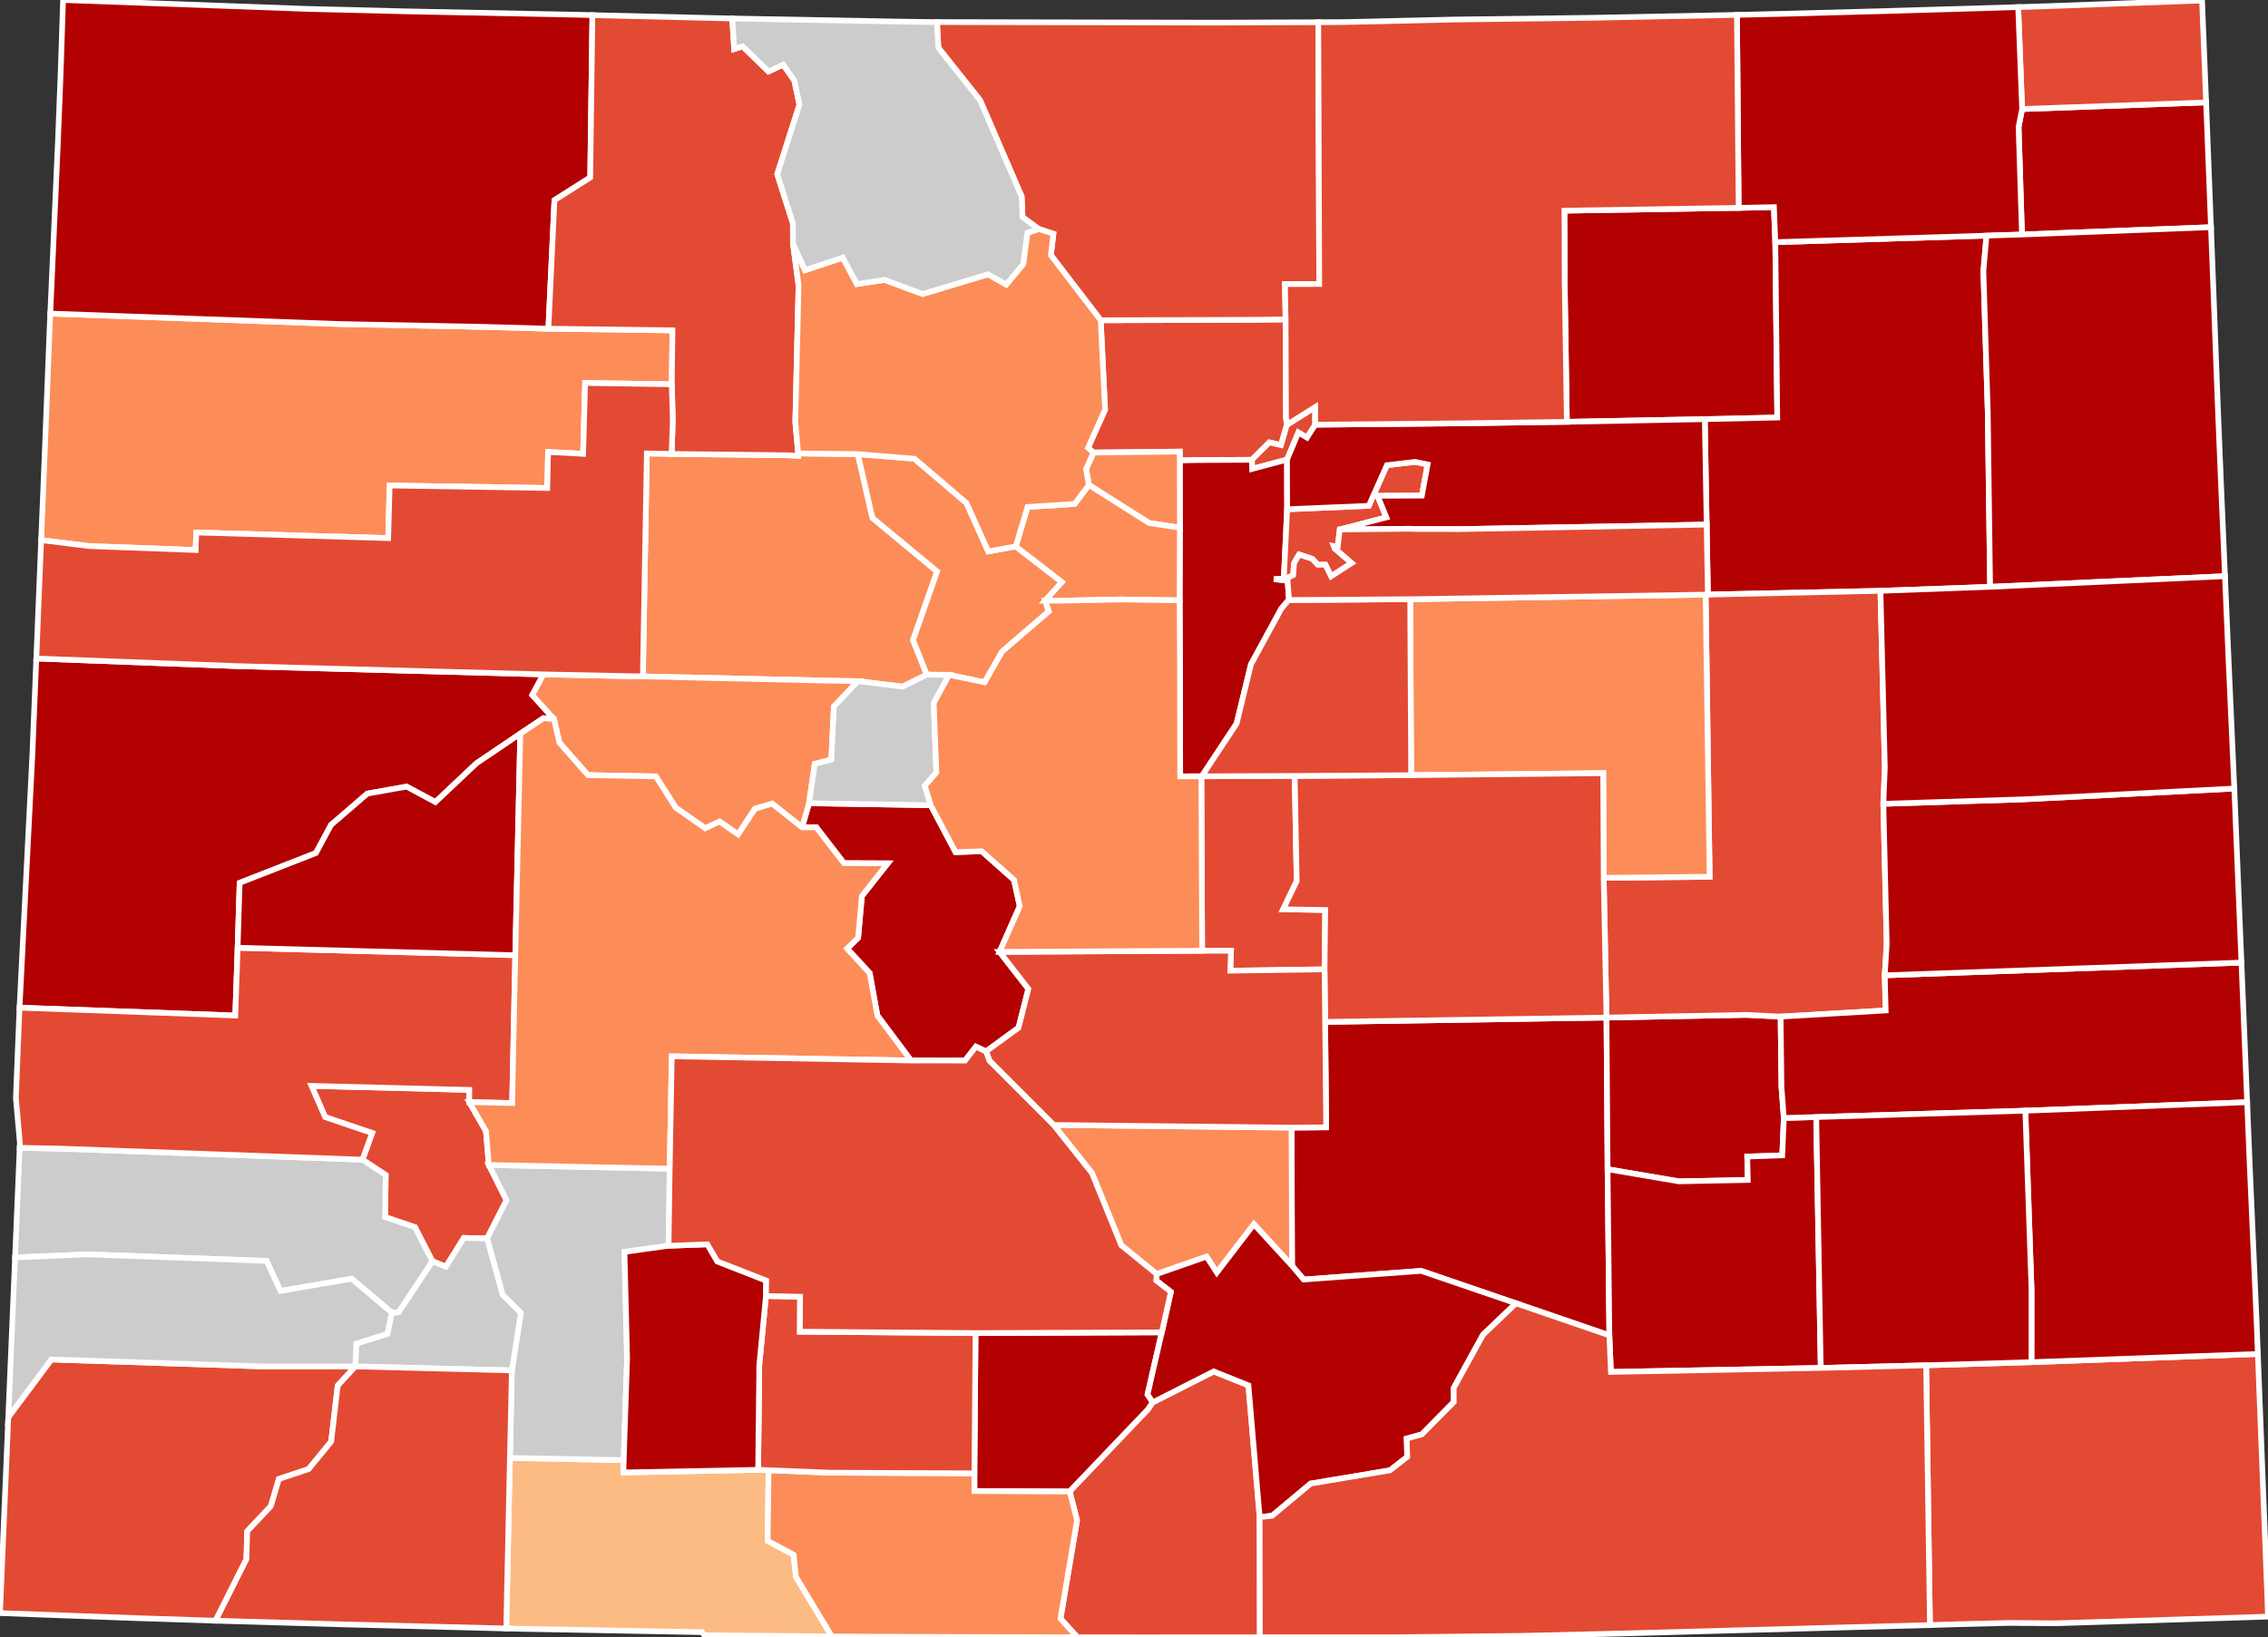 <?xml version="1.0" encoding="utf-8" ?>
<svg baseProfile="full" fill="#d0d0d0" height="288.858" stroke="#ffffff" stroke-width="1" version="1.1" width="400.0" xmlns="http://www.w3.org/2000/svg" xmlns:ev="http://www.w3.org/2001/xml-events" xmlns:xlink="http://www.w3.org/1999/xlink">
	<rect width="100%" height="100%" fill="#333333" stroke="none"/>
	<defs />
	<g id="counties"><path d="M 227.786,198.934 L 233.895,198.878 L 233.712,180.282 L 283.332,179.52 L 283.525,206.274 L 283.839,235.586 L 267.369,229.932 L 250.637,224.209 L 229.925,225.737 L 227.871,223.312 L 227.786,198.934 z" id="c08101" fill="#b30000" />
		<path d="M 275.954,49.558 L 275.916,37.165 L 306.64,36.67 L 312.864,36.541 L 313.105,42.721 L 313.453,73.663 L 300.668,73.948 L 276.341,74.416 L 275.954,49.558 z" id="c08087" fill="#b30000" />
		<path d="M 191.893,79.01 L 194.897,72.273 L 194.13,56.499 L 221.074,56.416 L 226.741,56.35 L 226.769,65.14 L 226.811,73.684 L 226.958,74.958 L 225.932,78.526 L 223.87,78.051 L 220.78,81.12 L 211.28,81.165 L 208.085,81.234 L 208.073,79.671 L 192.859,79.836 L 191.893,79.01 z" id="c08013" fill="#e34a33" />
		<path d="M 356.012,22.404 L 356.635,19.236 L 389.088,18.07 L 389.232,21.771 L 389.944,40.084 L 356.613,41.375 L 356.012,22.404 z" id="c08095" fill="#b30000" />
		<path d="M 283.332,179.52 L 307.979,179.046 L 314.043,179.35 L 314.192,191.744 L 314.609,197.234 L 314.33,203.825 L 308.157,204.036 L 308.251,208.17 L 296.081,208.414 L 283.525,206.274 L 283.332,179.52 z" id="c08025" fill="#b30000" />
		<path d="M 8.87,55.319 L 59.974,57.166 L 85.551,57.669 L 96.717,57.988 L 118.602,58.276 L 118.477,67.797 L 103.197,67.563 L 102.845,80.067 L 96.664,79.74 L 96.52,86.096 L 68.722,85.651 L 68.464,94.935 L 34.609,93.945 L 34.508,97.037 L 15.759,96.342 L 7.261,95.288 L 7.886,80.038 L 8.738,58.291 L 8.87,55.319 z" id="c08103" fill="#fc8d59" />
		<path d="M 220.78,81.12 L 223.87,78.051 L 225.932,78.526 L 226.958,74.958 L 231.96,71.808 L 231.959,73.883 L 231.95,73.883 L 231.954,74.92 L 231.961,74.919 L 231.961,74.925 L 230.51,77.201 L 228.989,76.304 L 226.986,81.08 L 220.84,82.725 L 220.78,81.12 z" id="c08014" fill="#e34a33" />
		<path d="M 283.525,206.274 L 296.081,208.414 L 308.251,208.17 L 308.157,204.036 L 314.33,203.825 L 314.609,197.234 L 320.32,197.072 L 321.12,241.332 L 284.109,242.037 L 283.839,235.586 L 283.525,206.274 z" id="c08089" fill="#b30000" />
		<path d="M 1.464,250.02 L 9.051,239.838 L 46.767,241.082 L 62.658,241.07 L 59.565,244.444 L 58.409,254.317 L 54.436,259.178 L 49.19,260.916 L 47.764,265.721 L 43.598,270.14 L 43.457,275.079 L 38.021,285.925 L 24.259,285.479 L 0.0,284.581 L 1.464,250.02 z" id="c08083" fill="#e34a33" />
		<path d="M 89.931,257.204 L 110,257.594 L 109.956,259.768 L 133.711,259.306 L 135.551,259.376 L 135.387,271.839 L 139.968,274.291 L 140.387,278.198 L 146.712,288.701 L 124.226,288.499 L 123.806,287.943 L 92.754,287.375 L 89.28,287.299 L 89.931,257.204 z" id="c08007" fill="#fdbb84" />
		<path d="M 300.998,92.55 L 300.668,73.948 L 313.453,73.663 L 313.105,42.721 L 350.355,41.573 L 349.804,47.795 L 350.576,72.601 L 350.99,103.529 L 331.648,104.235 L 301.218,104.9 L 300.998,92.55 z" id="c08121" fill="#b30000" />
		<path d="M 5.703,133.279 L 6.405,116.174 L 41.816,117.514 L 95.849,118.976 L 93.877,122.609 L 97.695,126.836 L 95.839,126.703 L 91.764,129.437 L 84.037,134.659 L 76.79,141.506 L 71.714,138.775 L 64.803,140.004 L 58.392,145.529 L 55.713,150.499 L 42.268,155.752 L 41.911,167.204 L 41.498,179.16 L 3.447,177.778 L 5.703,133.279 z" id="c08077" fill="#b30000" />
		<path d="M 208.053,105.912 L 208.093,93.105 L 208.085,81.234 L 211.28,81.165 L 220.78,81.12 L 220.84,82.725 L 226.986,81.08 L 227.01,89.843 L 226.418,102.119 L 224.667,102.171 L 226.805,102.412 L 227.061,101.945 L 227.339,105.849 L 227.102,106.063 L 226.008,107.338 L 220.633,117.209 L 218.096,127.659 L 211.953,136.955 L 211.885,136.955 L 208.148,136.97 L 208.11,117.637 L 208.053,105.912 z" id="c08059" fill="#b30000" />
		<path d="M 191.542,82.746 L 192.859,79.836 L 208.073,79.671 L 208.085,81.234 L 208.093,93.105 L 202.646,92.267 L 192.049,85.558 L 191.542,82.746 z" id="c08047" fill="#fc8d59" />
		<path d="M 282.84,154.869 L 301.524,154.674 L 300.817,104.905 L 301.218,104.9 L 331.648,104.235 L 332.424,135.367 L 332.162,141.807 L 332.751,166.527 L 332.406,172.066 L 332.572,178.265 L 314.043,179.35 L 307.979,179.046 L 283.332,179.52 L 282.84,154.869 z" id="c08073" fill="#e34a33" />
		<path d="M 211.953,136.955 L 228.339,136.887 L 228.695,155.451 L 226.311,160.411 L 233.729,160.547 L 233.604,171.009 L 216.978,171.248 L 217.111,167.739 L 212.017,167.73 L 211.885,136.955 L 211.953,136.955 z" id="c08119" fill="#e34a33" />
		<path d="M 248.712,105.707 L 249.731,105.698 L 300.817,104.905 L 301.524,154.674 L 282.84,154.869 L 282.754,136.403 L 248.88,136.757 L 248.712,105.707 z" id="c08039" fill="#fc8d59" />
		<path d="M 171.85,259.923 L 172.052,235.182 L 204.904,235.052 L 202.389,246.009 L 203.309,247.41 L 202.456,248.674 L 188.656,263.134 L 171.855,263.049 L 171.85,259.923 z" id="c08003" fill="#b30000" />
		<path d="M 54.936,191.57 L 82.771,192.277 L 82.756,194.431 L 85.71,199.561 L 86.223,205.522 L 89.329,211.744 L 85.907,218.491 L 81.81,218.394 L 78.635,223.486 L 76.255,222.499 L 73.184,216.504 L 67.921,214.72 L 68.022,207.293 L 63.916,204.591 L 65.631,199.892 L 57.342,197.078 L 54.936,191.57 z" id="c08091" fill="#e34a33" />
		<path d="M 339.706,240.869 L 358.285,240.311 L 398.212,238.867 L 398.917,257.016 L 399.28,266.34 L 399.7,277.129 L 399.902,282.215 L 400.0,285.205 L 382.123,285.77 L 362.543,286.381 L 354.319,286.317 L 345.169,286.547 L 340.378,286.697 L 339.706,240.869 z" id="c08009" fill="#e34a33" />
		<path d="M 142.686,141.708 L 164.152,142.053 L 168.534,150.338 L 173.139,150.172 L 178.84,155.231 L 179.85,159.877 L 176.29,167.93 L 181.372,174.461 L 179.632,181.32 L 173.902,185.494 L 172.115,184.65 L 170.21,187.102 L 160.669,187.093 L 154.741,179.167 L 153.378,171.674 L 149.392,167.342 L 151.347,165.449 L 152.005,158.078 L 156.561,152.311 L 148.837,152.279 L 143.954,145.936 L 141.454,145.957 L 142.686,141.708 z" id="c08015" fill="#b30000" />
		<path d="M 185.828,198.467 L 227.786,198.934 L 227.871,223.312 L 221.147,215.977 L 214.612,224.505 L 212.8,221.696 L 204,224.765 L 197.759,219.693 L 192.58,206.946 L 185.828,198.467 z" id="c08027" fill="#fc8d59" />
		<path d="M 314.043,179.35 L 332.572,178.265 L 332.406,172.066 L 395.316,169.821 L 395.987,186.229 L 396.324,194.454 L 357.204,195.952 L 320.32,197.072 L 314.609,197.234 L 314.192,191.744 L 314.043,179.35 z" id="c08061" fill="#b30000" />
		<path d="M 332.751,166.527 L 332.162,141.807 L 356.97,141.015 L 394.06,139.114 L 395.076,163.962 L 395.316,169.821 L 332.406,172.066 L 332.751,166.527 z" id="c08017" fill="#b30000" />
		<path d="M 189.952,268.207 L 188.656,263.134 L 202.456,248.674 L 203.309,247.41 L 214.059,241.949 L 220.183,244.405 L 222.164,267.649 L 222.197,288.848 L 218.457,288.855 L 216.698,288.857 L 207.098,288.857 L 200.55,288.858 L 190.12,288.845 L 190.006,288.845 L 187.034,285.565 L 189.952,268.207 z" id="c08023" fill="#e34a33" />
		<path d="M 10.232,24.683 L 10.257,24.043 L 10.712,12.418 L 11.122,0.0 L 54.198,1.57 L 72.106,2.013 L 101.808,2.599 L 104.484,2.671 L 104.094,31.318 L 97.787,35.318 L 96.717,57.988 L 85.551,57.669 L 59.974,57.166 L 8.87,55.319 L 10.232,24.683 z" id="c08081" fill="#b30000" />
		<path d="M 85.907,218.491 L 89.329,211.744 L 86.223,205.522 L 118.115,206.178 L 117.914,219.774 L 110.138,220.86 L 110.602,239.653 L 110,257.594 L 89.931,257.204 L 90.273,241.77 L 91.859,231.651 L 88.63,228.42 L 85.907,218.491 z" id="c08053" fill="#CCCCCC" />
		<path d="M 226.418,102.119 L 227.01,89.843 L 241.406,89.238 L 244.601,82.07 L 249.593,81.482 L 251.786,81.942 L 250.772,87.434 L 242.952,87.466 L 244.514,91.281 L 236.29,93.41 L 235.919,96.513 L 235.272,96.378 L 235.536,97.031 L 235.537,96.934 L 235.573,96.934 L 235.538,96.888 L 235.538,96.874 L 238.395,99.327 L 234.765,101.679 L 233.745,99.625 L 232.414,99.637 L 231.44,98.598 L 229.115,97.828 L 228.225,99.37 L 228.083,101.454 L 227.061,101.945 L 226.805,102.412 L 224.667,102.171 L 226.418,102.119 z" id="c08031" fill="#e34a33" />
		<path d="M 114.084,79.99 L 118.45,80.081 L 139.127,80.32 L 140.769,80.433 L 140.773,79.998 L 151.294,80.111 L 153.868,91.363 L 165.273,100.816 L 161.035,112.927 L 163.463,119.024 L 159.188,121.134 L 151.315,120.176 L 146.746,120.096 L 113.381,119.334 L 114.084,79.99 z" id="c08037" fill="#fc8d59" />
		<path d="M 228.695,155.451 L 228.339,136.887 L 248.88,136.757 L 282.754,136.403 L 282.84,154.869 L 283.332,179.52 L 233.712,180.282 L 233.604,171.009 L 233.729,160.547 L 226.311,160.411 L 228.695,155.451 z" id="c08041" fill="#e34a33" />
		<path d="M 135.551,259.376 L 146.363,259.811 L 171.85,259.923 L 171.855,263.049 L 188.656,263.134 L 189.952,268.207 L 187.034,285.565 L 190.006,288.845 L 174.066,288.811 L 173.56,288.81 L 154.316,288.746 L 146.712,288.701 L 140.387,278.198 L 139.968,274.291 L 135.387,271.839 L 135.551,259.376 z" id="c08021" fill="#fc8d59" />
		<path d="M 202.389,246.009 L 204.904,235.052 L 206.502,227.913 L 203.914,225.902 L 204,224.765 L 212.8,221.696 L 214.612,224.505 L 221.147,215.977 L 227.871,223.312 L 229.925,225.737 L 250.637,224.209 L 267.369,229.932 L 261.57,235.461 L 256.386,244.876 L 256.399,247.349 L 250.754,253.058 L 248.101,253.787 L 248.189,257.027 L 245.15,259.396 L 231.158,261.736 L 224.367,267.414 L 222.164,267.649 L 220.183,244.405 L 214.059,241.949 L 203.309,247.41 L 202.389,246.009 z" id="c08055" fill="#b30000" />
		<path d="M 355.941,1.256 L 357.689,1.2 L 361.151,1.087 L 388.365,0.094 L 388.371,0.094 L 389.088,18.07 L 356.635,19.236 L 355.941,1.256 z" id="c08115" fill="#e34a33" />
		<path d="M 62.84,237.023 L 68.313,235.325 L 69.098,231.565 L 70.294,231.511 L 76.255,222.499 L 78.635,223.486 L 81.81,218.394 L 85.907,218.491 L 88.63,228.42 L 91.859,231.651 L 90.273,241.77 L 62.658,241.07 L 62.84,237.023 z" id="c08111" fill="#CCCCCC" />
		<path d="M 226.986,81.08 L 228.989,76.304 L 230.51,77.201 L 231.961,74.925 L 257.769,74.68 L 276.341,74.416 L 300.668,73.948 L 300.998,92.55 L 257.117,93.357 L 255.938,93.34 L 250.033,93.335 L 248.632,93.286 L 236.29,93.41 L 244.514,91.281 L 242.952,87.466 L 250.772,87.434 L 251.786,81.942 L 249.593,81.482 L 244.601,82.07 L 241.406,89.238 L 227.01,89.843 L 226.986,81.08 z" id="c08001" fill="#b30000" />
		<path d="M 165.253,3.893 L 214.505,3.993 L 214.52,3.993 L 232.502,3.921 L 232.673,50.104 L 226.621,50.125 L 226.741,56.35 L 221.074,56.416 L 194.13,56.499 L 185.339,45.017 L 185.787,41.244 L 183.204,40.4 L 180.338,38.307 L 180.19,34.682 L 172.856,17.69 L 165.501,8.434 L 165.253,3.893 z" id="c08069" fill="#e34a33" />
		<path d="M 306.339,2.628 L 316.65,2.378 L 333.14,1.932 L 355.941,1.256 L 356.635,19.236 L 356.012,22.404 L 356.613,41.375 L 350.355,41.573 L 313.105,42.721 L 312.864,36.541 L 306.64,36.67 L 306.339,2.628 z" id="c08075" fill="#b30000" />
		<path d="M 151.294,80.111 L 161.285,80.932 L 170.455,88.739 L 174.287,97.275 L 179.15,96.402 L 187.291,102.688 L 184.333,105.966 L 184.989,107.858 L 176.734,114.956 L 173.658,120.37 L 167.394,119.06 L 163.463,119.024 L 161.035,112.927 L 165.273,100.816 L 153.868,91.363 L 151.294,80.111 z" id="c08117" fill="#fc8d59" />
		<path d="M 218.096,127.659 L 220.633,117.209 L 226.008,107.338 L 227.102,106.063 L 227.339,105.849 L 235.287,105.81 L 248.712,105.707 L 248.88,136.757 L 228.339,136.887 L 211.953,136.955 L 218.096,127.659 z" id="c08035" fill="#e34a33" />
		<path d="M 133.916,240.792 L 135.086,228.635 L 141.11,228.771 L 141.077,234.937 L 172.052,235.182 L 171.85,259.923 L 146.363,259.811 L 135.551,259.376 L 133.711,259.306 L 133.916,240.792 z" id="c08105" fill="#e34a33" />
		<path d="M 173.902,185.494 L 179.632,181.32 L 181.372,174.461 L 176.29,167.93 L 212.017,167.73 L 217.111,167.739 L 216.978,171.248 L 233.604,171.009 L 233.712,180.282 L 233.895,198.878 L 227.786,198.934 L 185.828,198.467 L 174.507,187.13 L 173.902,185.494 z" id="c08043" fill="#e34a33" />
		<path d="M 95.849,118.976 L 113.381,119.334 L 146.746,120.096 L 151.315,120.176 L 147.073,124.634 L 146.621,134.014 L 143.696,134.763 L 142.686,141.708 L 141.454,145.957 L 136.193,141.784 L 133.163,142.678 L 130.182,147.205 L 126.894,144.94 L 124.391,146.136 L 119.166,142.479 L 115.673,136.972 L 103.692,136.752 L 98.651,131.01 L 97.695,126.836 L 93.877,122.609 L 95.849,118.976 z" id="c08097" fill="#fc8d59" />
		<path d="M 358.29,227.46 L 357.204,195.952 L 396.324,194.454 L 396.343,194.905 L 396.778,205.53 L 397.946,232.161 L 397.992,233.204 L 398.212,238.867 L 358.285,240.311 L 358.29,227.46 z" id="c08099" fill="#b30000" />
		<path d="M 43.457,275.079 L 43.598,270.14 L 47.764,265.721 L 49.19,260.916 L 54.436,259.178 L 58.409,254.317 L 59.565,244.444 L 62.658,241.07 L 90.273,241.77 L 89.931,257.204 L 89.28,287.299 L 59.646,286.55 L 38.021,285.925 L 43.457,275.079 z" id="c08067" fill="#e34a33" />
		<path d="M 97.787,35.318 L 104.094,31.318 L 104.484,2.671 L 129.14,3.264 L 129.491,8.646 L 130.973,8.175 L 135.537,12.602 L 138.129,11.403 L 140.097,14.21 L 140.995,18.466 L 137.084,30.719 L 139.847,39.428 L 139.855,42.951 L 140.84,50.341 L 140.271,74.49 L 140.773,79.998 L 140.769,80.433 L 139.127,80.32 L 118.45,80.081 L 118.659,74.105 L 118.477,67.797 L 118.602,58.276 L 96.717,57.988 L 97.787,35.318 z" id="c08107" fill="#e34a33" />
		<path d="M 181.226,89.436 L 189.513,88.91 L 192.049,85.558 L 202.646,92.267 L 208.093,93.105 L 208.053,105.912 L 197.643,105.76 L 187.253,105.972 L 184.333,105.966 L 187.291,102.688 L 179.15,96.402 L 181.226,89.436 z" id="c08019" fill="#fc8d59" />
		<path d="M 3.476,202.493 L 11.066,202.653 L 63.916,204.591 L 68.022,207.293 L 67.921,214.72 L 73.184,216.504 L 76.255,222.499 L 70.294,231.511 L 69.098,231.565 L 62.01,225.594 L 49.467,227.755 L 47.014,222.446 L 15.432,221.298 L 2.658,221.833 L 3.476,202.493 z" id="c08113" fill="#CCCCCC" />
		<path d="M 350.576,72.601 L 349.804,47.795 L 350.355,41.573 L 356.613,41.375 L 389.944,40.084 L 390.195,46.539 L 390.225,47.31 L 391.129,71.151 L 391.665,84.239 L 392.412,101.651 L 350.99,103.529 L 350.576,72.601 z" id="c08125" fill="#b30000" />
		<path d="M 3.447,177.778 L 41.498,179.16 L 41.911,167.204 L 90.88,168.519 L 90.327,194.605 L 82.756,194.431 L 82.771,192.277 L 54.936,191.57 L 57.342,197.078 L 65.631,199.892 L 63.916,204.591 L 11.066,202.653 L 3.476,202.493 L 3.511,201.664 L 2.8,193.743 L 3.447,177.778 z" id="c08085" fill="#e34a33" />
		<path d="M 139.855,42.951 L 141.96,47.664 L 148.65,45.452 L 151.125,50.108 L 156.014,49.374 L 162.727,51.865 L 174.263,48.394 L 177.463,50.201 L 180.452,46.61 L 181.2,41.074 L 183.204,40.4 L 185.787,41.244 L 185.339,45.017 L 194.13,56.499 L 194.897,72.273 L 191.893,79.01 L 192.859,79.836 L 191.542,82.746 L 192.049,85.558 L 189.513,88.91 L 181.226,89.436 L 179.15,96.402 L 174.287,97.275 L 170.455,88.739 L 161.285,80.932 L 151.294,80.111 L 140.773,79.998 L 140.271,74.49 L 140.84,50.341 L 139.855,42.951 z" id="c08049" fill="#fc8d59" />
		<path d="M 42.268,155.752 L 55.713,150.499 L 58.392,145.529 L 64.803,140.004 L 71.714,138.775 L 76.79,141.506 L 84.037,134.659 L 91.764,129.437 L 90.88,168.519 L 41.911,167.204 L 42.268,155.752 z" id="c08029" fill="#b30000" />
		<path d="M 226.621,50.125 L 232.673,50.104 L 232.502,3.921 L 237.252,3.891 L 256.564,3.444 L 280.492,3.142 L 306.299,2.628 L 306.339,2.628 L 306.64,36.67 L 275.916,37.165 L 275.954,49.558 L 276.341,74.416 L 257.769,74.68 L 231.961,74.925 L 231.961,74.919 L 231.954,74.92 L 231.95,73.883 L 231.959,73.883 L 231.96,71.808 L 226.958,74.958 L 226.811,73.684 L 226.769,65.14 L 226.741,56.35 L 226.621,50.125 z" id="c08123" fill="#e34a33" />
		<path d="M 2.658,221.833 L 15.432,221.298 L 47.014,222.446 L 49.467,227.755 L 62.01,225.594 L 69.098,231.565 L 68.313,235.325 L 62.84,237.023 L 62.658,241.07 L 46.767,241.082 L 9.051,239.838 L 1.464,250.02 L 2.658,221.833 z" id="c08033" fill="#CCCCCC" />
		<path d="M 6.787,106.857 L 7.261,95.288 L 15.759,96.342 L 34.508,97.037 L 34.609,93.945 L 68.464,94.935 L 68.722,85.651 L 96.52,86.096 L 96.664,79.74 L 102.845,80.067 L 103.197,67.563 L 118.477,67.797 L 118.659,74.105 L 118.45,80.081 L 114.084,79.99 L 113.381,119.334 L 95.849,118.976 L 41.816,117.514 L 6.405,116.174 L 6.787,106.857 z" id="c08045" fill="#e34a33" />
		<path d="M 82.756,194.431 L 90.327,194.605 L 90.88,168.519 L 91.764,129.437 L 95.839,126.703 L 97.695,126.836 L 98.651,131.01 L 103.692,136.752 L 115.673,136.972 L 119.166,142.479 L 124.391,146.136 L 126.894,144.94 L 130.182,147.205 L 133.163,142.678 L 136.193,141.784 L 141.454,145.957 L 143.954,145.936 L 148.837,152.279 L 156.561,152.311 L 152.005,158.078 L 151.347,165.449 L 149.392,167.342 L 153.378,171.674 L 154.741,179.167 L 160.669,187.093 L 118.48,186.356 L 118.115,206.178 L 86.223,205.522 L 85.71,199.561 L 82.756,194.431 z" id="c08051" fill="#fc8d59" />
		<path d="M 110.138,220.86 L 117.914,219.774 L 124.764,219.524 L 126.516,222.537 L 135.141,225.911 L 135.086,228.635 L 133.916,240.792 L 133.711,259.306 L 109.956,259.768 L 110,257.594 L 110.602,239.653 L 110.138,220.86 z" id="c08079" fill="#b30000" />
		<path d="M 129.14,3.264 L 158.21,3.8 L 163.796,3.883 L 165.253,3.893 L 165.501,8.434 L 172.856,17.69 L 180.19,34.682 L 180.338,38.307 L 183.204,40.4 L 181.2,41.074 L 180.452,46.61 L 177.463,50.201 L 174.263,48.394 L 162.727,51.865 L 156.014,49.374 L 151.125,50.108 L 148.65,45.452 L 141.96,47.664 L 139.855,42.951 L 139.847,39.428 L 137.084,30.719 L 140.995,18.466 L 140.097,14.21 L 138.129,11.403 L 135.537,12.602 L 130.973,8.175 L 129.491,8.646 L 129.14,3.264 z" id="c08057" fill="#CCCCCC" />
		<path d="M 332.424,135.367 L 331.648,104.235 L 350.99,103.529 L 392.412,101.651 L 392.43,102.068 L 393.023,115.893 L 393.787,132.993 L 394.06,139.114 L 356.97,141.015 L 332.162,141.807 L 332.424,135.367 z" id="c08063" fill="#b30000" />
		<path d="M 320.32,197.072 L 357.204,195.952 L 358.29,227.46 L 358.285,240.311 L 339.706,240.869 L 321.12,241.332 L 320.32,197.072 z" id="c08011" fill="#b30000" />
		<path d="M 143.696,134.763 L 146.621,134.014 L 147.073,124.634 L 151.315,120.176 L 159.188,121.134 L 163.463,119.024 L 167.394,119.06 L 164.681,124.034 L 165.147,136.297 L 163.116,138.64 L 164.152,142.053 L 142.686,141.708 L 143.696,134.763 z" id="c08065" fill="#CCCCCC" />
		<path d="M 222.164,267.649 L 224.367,267.414 L 231.158,261.736 L 245.15,259.396 L 248.189,257.027 L 248.101,253.787 L 250.754,253.058 L 256.399,247.349 L 256.386,244.876 L 261.57,235.461 L 267.369,229.932 L 283.839,235.586 L 284.109,242.037 L 321.12,241.332 L 339.706,240.869 L 340.378,286.697 L 303.419,287.7 L 287.736,288.133 L 268.83,288.59 L 246.366,288.841 L 224.153,288.843 L 222.197,288.848 L 222.164,267.649 z" id="c08071" fill="#e34a33" />
		<path d="M 163.116,138.64 L 165.147,136.297 L 164.681,124.034 L 167.394,119.06 L 173.658,120.37 L 176.734,114.956 L 184.989,107.858 L 184.333,105.966 L 187.253,105.972 L 197.643,105.76 L 208.053,105.912 L 208.11,117.637 L 208.148,136.97 L 211.885,136.955 L 212.017,167.73 L 176.29,167.93 L 179.85,159.877 L 178.84,155.231 L 173.139,150.172 L 168.534,150.338 L 164.152,142.053 L 163.116,138.64 z" id="c08093" fill="#fc8d59" />
		<path d="M 118.115,206.178 L 118.48,186.356 L 160.669,187.093 L 170.21,187.102 L 172.115,184.65 L 173.902,185.494 L 174.507,187.13 L 185.828,198.467 L 192.58,206.946 L 197.759,219.693 L 204,224.765 L 203.914,225.902 L 206.502,227.913 L 204.904,235.052 L 172.052,235.182 L 141.077,234.937 L 141.11,228.771 L 135.086,228.635 L 135.141,225.911 L 126.516,222.537 L 124.764,219.524 L 117.914,219.774 L 118.115,206.178 z" id="c08109" fill="#e34a33" />
		<path d="M 227.061,101.945 L 228.083,101.454 L 228.225,99.37 L 229.115,97.828 L 231.44,98.598 L 232.414,99.637 L 233.745,99.625 L 234.765,101.679 L 238.395,99.327 L 235.538,96.874 L 235.538,96.888 L 235.573,96.934 L 235.537,96.934 L 235.536,97.031 L 235.272,96.378 L 235.919,96.513 L 236.29,93.41 L 248.632,93.286 L 250.033,93.335 L 255.938,93.34 L 257.117,93.357 L 300.998,92.55 L 301.218,104.9 L 300.817,104.905 L 249.731,105.698 L 248.712,105.707 L 235.287,105.81 L 227.339,105.849 L 227.061,101.945 z" id="c08005" fill="#e34a33" />
	</g>
</svg>
